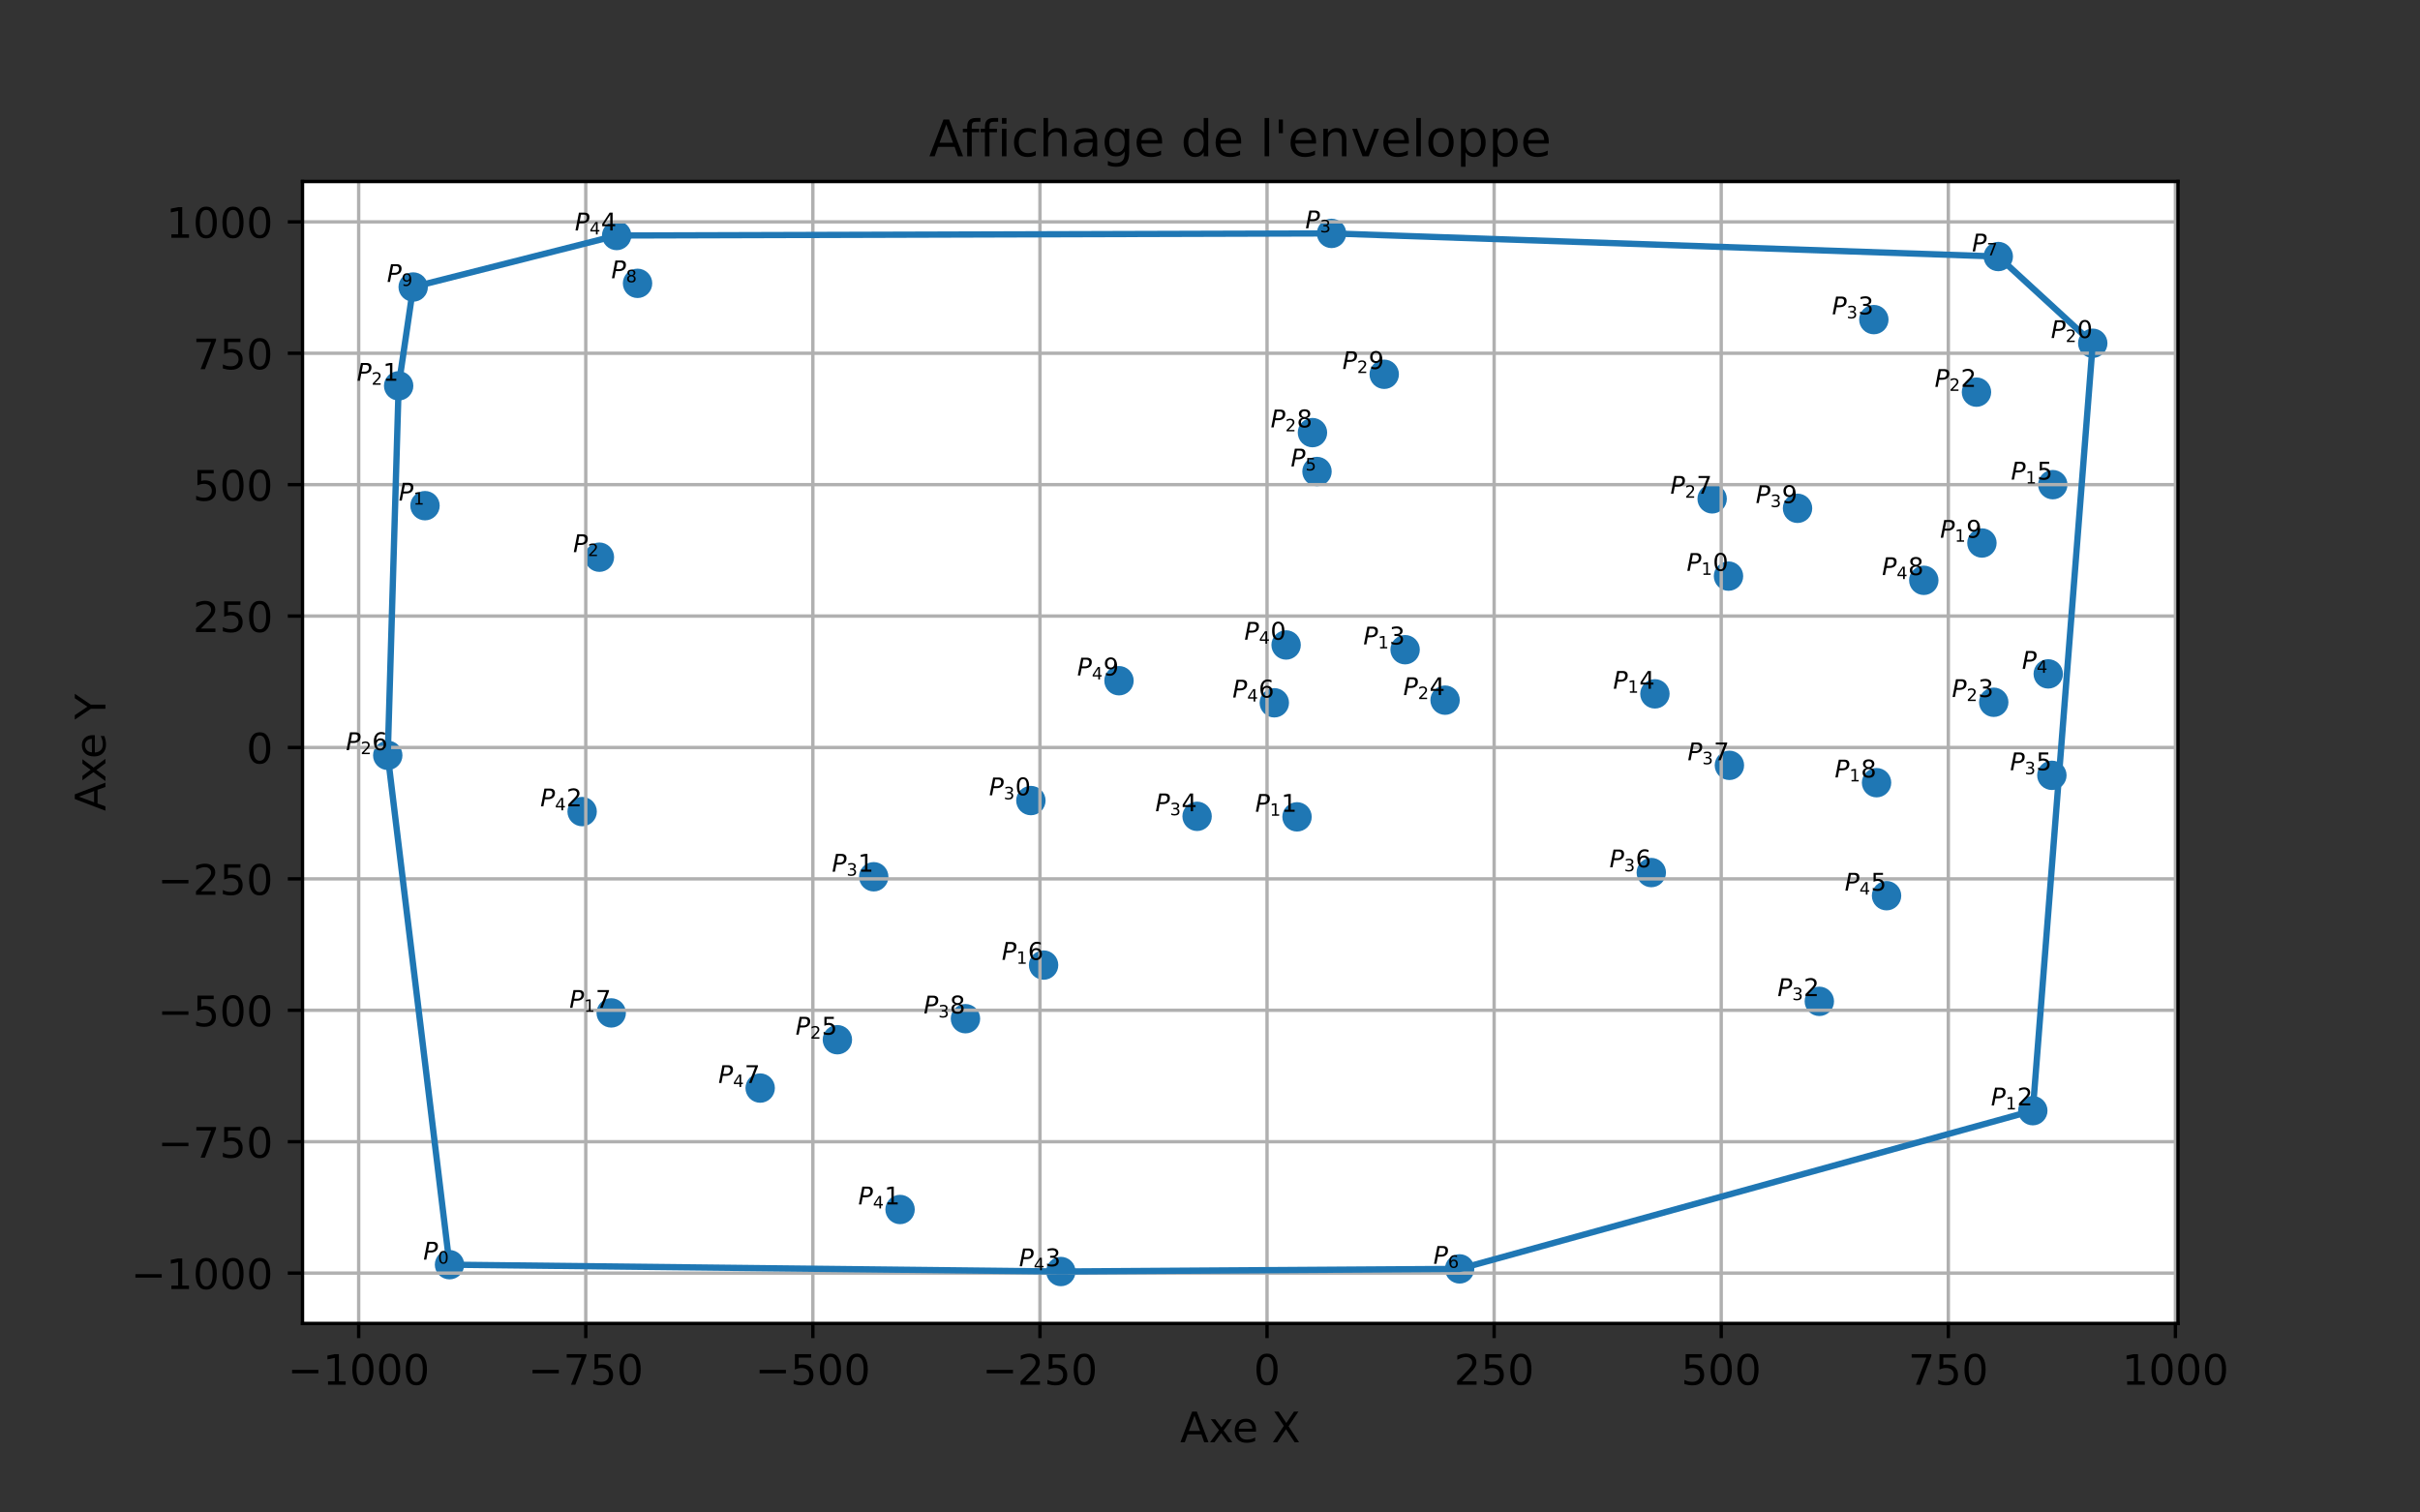 <?xml version="1.0" encoding="utf-8" standalone="no"?>
<!DOCTYPE svg PUBLIC "-//W3C//DTD SVG 1.1//EN"
  "http://www.w3.org/Graphics/SVG/1.1/DTD/svg11.dtd">
<!-- Created with matplotlib (https://matplotlib.org/) -->
<svg height="360pt" version="1.1" viewBox="0 0 576 360" width="576pt" xmlns="http://www.w3.org/2000/svg" xmlns:xlink="http://www.w3.org/1999/xlink">
 <rect x="0" y="0" width="576" height="360" fill="#333333" stroke="none"/>
 <defs>
  <style type="text/css">*{stroke-linecap:butt;stroke-linejoin:round;}</style>
 </defs>
 <g id="figure_1">
  <g id="patch_1">
   <path d="M 0 360 
L 576 360 
L 576 0 
L 0 0 
z
" style="fill:none;"/>
  </g>
  <g id="axes_1">
   <g id="patch_2">
    <path d="M 72 315 
L 518.4 315 
L 518.4 43.2 
L 72 43.2 
z
" style="fill:#ffffff;"/>
   </g>
   <g id="PathCollection_1">
    <defs>
     <path d="M 0 3 
C 0.796 3 1.559 2.684 2.121 2.121 
C 2.684 1.559 3 0.796 3 0 
C 3 -0.796 2.684 -1.559 2.121 -2.121 
C 1.559 -2.684 0.796 -3 0 -3 
C -0.796 -3 -1.559 -2.684 -2.121 -2.121 
C -2.684 -1.559 -3 -0.796 -3 0 
C -3 0.796 -2.684 1.559 -2.121 2.121 
C -1.559 2.684 -0.796 3 0 3 
z
" id="m8be57a207b" style="stroke:#1f77b4;"/>
    </defs>
    <g clip-path="url(#pe1156ca2f2)">
     <use style="fill:#1f77b4;stroke:#1f77b4;" x="106.993" xlink:href="#m8be57a207b" y="301.019"/>
     <use style="fill:#1f77b4;stroke:#1f77b4;" x="101.155" xlink:href="#m8be57a207b" y="120.361"/>
     <use style="fill:#1f77b4;stroke:#1f77b4;" x="142.667" xlink:href="#m8be57a207b" y="132.622"/>
     <use style="fill:#1f77b4;stroke:#1f77b4;" x="316.929" xlink:href="#m8be57a207b" y="55.555"/>
     <use style="fill:#1f77b4;stroke:#1f77b4;" x="487.515" xlink:href="#m8be57a207b" y="160.396"/>
     <use style="fill:#1f77b4;stroke:#1f77b4;" x="313.469" xlink:href="#m8be57a207b" y="112.229"/>
     <use style="fill:#1f77b4;stroke:#1f77b4;" x="347.414" xlink:href="#m8be57a207b" y="302.02"/>
     <use style="fill:#1f77b4;stroke:#1f77b4;" x="475.624" xlink:href="#m8be57a207b" y="61.059"/>
     <use style="fill:#1f77b4;stroke:#1f77b4;" x="151.747" xlink:href="#m8be57a207b" y="67.44"/>
     <use style="fill:#1f77b4;stroke:#1f77b4;" x="98.345" xlink:href="#m8be57a207b" y="68.316"/>
     <use style="fill:#1f77b4;stroke:#1f77b4;" x="411.411" xlink:href="#m8be57a207b" y="137.126"/>
     <use style="fill:#1f77b4;stroke:#1f77b4;" x="308.713" xlink:href="#m8be57a207b" y="194.426"/>
     <use style="fill:#1f77b4;stroke:#1f77b4;" x="483.84" xlink:href="#m8be57a207b" y="264.362"/>
     <use style="fill:#1f77b4;stroke:#1f77b4;" x="334.441" xlink:href="#m8be57a207b" y="154.641"/>
     <use style="fill:#1f77b4;stroke:#1f77b4;" x="393.898" xlink:href="#m8be57a207b" y="165.15"/>
     <use style="fill:#1f77b4;stroke:#1f77b4;" x="488.596" xlink:href="#m8be57a207b" y="115.357"/>
     <use style="fill:#1f77b4;stroke:#1f77b4;" x="248.391" xlink:href="#m8be57a207b" y="229.707"/>
     <use style="fill:#1f77b4;stroke:#1f77b4;" x="145.478" xlink:href="#m8be57a207b" y="241.092"/>
     <use style="fill:#1f77b4;stroke:#1f77b4;" x="446.652" xlink:href="#m8be57a207b" y="186.294"/>
     <use style="fill:#1f77b4;stroke:#1f77b4;" x="471.732" xlink:href="#m8be57a207b" y="129.244"/>
     <use style="fill:#1f77b4;stroke:#1f77b4;" x="498.109" xlink:href="#m8be57a207b" y="81.702"/>
     <use style="fill:#1f77b4;stroke:#1f77b4;" x="94.885" xlink:href="#m8be57a207b" y="91.836"/>
     <use style="fill:#1f77b4;stroke:#1f77b4;" x="470.435" xlink:href="#m8be57a207b" y="93.338"/>
     <use style="fill:#1f77b4;stroke:#1f77b4;" x="474.543" xlink:href="#m8be57a207b" y="167.152"/>
     <use style="fill:#1f77b4;stroke:#1f77b4;" x="343.954" xlink:href="#m8be57a207b" y="166.652"/>
     <use style="fill:#1f77b4;stroke:#1f77b4;" x="199.313" xlink:href="#m8be57a207b" y="247.472"/>
     <use style="fill:#1f77b4;stroke:#1f77b4;" x="92.291" xlink:href="#m8be57a207b" y="179.788"/>
     <use style="fill:#1f77b4;stroke:#1f77b4;" x="407.519" xlink:href="#m8be57a207b" y="118.735"/>
     <use style="fill:#1f77b4;stroke:#1f77b4;" x="312.388" xlink:href="#m8be57a207b" y="102.971"/>
     <use style="fill:#1f77b4;stroke:#1f77b4;" x="329.469" xlink:href="#m8be57a207b" y="89.084"/>
     <use style="fill:#1f77b4;stroke:#1f77b4;" x="245.365" xlink:href="#m8be57a207b" y="190.548"/>
     <use style="fill:#1f77b4;stroke:#1f77b4;" x="207.961" xlink:href="#m8be57a207b" y="208.688"/>
     <use style="fill:#1f77b4;stroke:#1f77b4;" x="433.031" xlink:href="#m8be57a207b" y="238.339"/>
     <use style="fill:#1f77b4;stroke:#1f77b4;" x="446.004" xlink:href="#m8be57a207b" y="76.072"/>
     <use style="fill:#1f77b4;stroke:#1f77b4;" x="284.93" xlink:href="#m8be57a207b" y="194.301"/>
     <use style="fill:#1f77b4;stroke:#1f77b4;" x="488.38" xlink:href="#m8be57a207b" y="184.542"/>
     <use style="fill:#1f77b4;stroke:#1f77b4;" x="393.033" xlink:href="#m8be57a207b" y="207.687"/>
     <use style="fill:#1f77b4;stroke:#1f77b4;" x="411.627" xlink:href="#m8be57a207b" y="182.165"/>
     <use style="fill:#1f77b4;stroke:#1f77b4;" x="229.798" xlink:href="#m8be57a207b" y="242.468"/>
     <use style="fill:#1f77b4;stroke:#1f77b4;" x="427.842" xlink:href="#m8be57a207b" y="120.987"/>
     <use style="fill:#1f77b4;stroke:#1f77b4;" x="306.118" xlink:href="#m8be57a207b" y="153.515"/>
     <use style="fill:#1f77b4;stroke:#1f77b4;" x="214.231" xlink:href="#m8be57a207b" y="287.883"/>
     <use style="fill:#1f77b4;stroke:#1f77b4;" x="138.559" xlink:href="#m8be57a207b" y="193.175"/>
     <use style="fill:#1f77b4;stroke:#1f77b4;" x="252.499" xlink:href="#m8be57a207b" y="302.645"/>
     <use style="fill:#1f77b4;stroke:#1f77b4;" x="146.775" xlink:href="#m8be57a207b" y="56.055"/>
     <use style="fill:#1f77b4;stroke:#1f77b4;" x="449.03" xlink:href="#m8be57a207b" y="213.192"/>
     <use style="fill:#1f77b4;stroke:#1f77b4;" x="303.308" xlink:href="#m8be57a207b" y="167.277"/>
     <use style="fill:#1f77b4;stroke:#1f77b4;" x="180.935" xlink:href="#m8be57a207b" y="258.982"/>
     <use style="fill:#1f77b4;stroke:#1f77b4;" x="457.895" xlink:href="#m8be57a207b" y="138.127"/>
     <use style="fill:#1f77b4;stroke:#1f77b4;" x="266.337" xlink:href="#m8be57a207b" y="162.023"/>
    </g>
   </g>
   <g id="matplotlib.axis_1">
    <g id="xtick_1">
     <g id="line2d_1">
      <path clip-path="url(#pe1156ca2f2)" d="M 85.372 315 
L 85.372 43.2 
" style="fill:none;stroke:#b0b0b0;stroke-linecap:square;stroke-width:0.8;"/>
     </g>
     <g id="line2d_2">
      <defs>
       <path d="M 0 0 
L 0 3.5 
" id="m6dca7501ff" style="stroke:#000000;stroke-width:0.8;"/>
      </defs>
      <g>
       <use style="stroke:#000000;stroke-width:0.8;" x="85.372" xlink:href="#m6dca7501ff" y="315"/>
      </g>
     </g>
     <g id="text_1">
      <!-- −1000 -->
      <g transform="translate(68.457 329.598)scale(0.1 -0.1)">
       <defs>
        <path d="M 10.594 35.5 
L 73.188 35.5 
L 73.188 27.203 
L 10.594 27.203 
z
" id="DejaVuSans-8722"/>
        <path d="M 12.406 8.297 
L 28.516 8.297 
L 28.516 63.922 
L 10.984 60.406 
L 10.984 69.391 
L 28.422 72.906 
L 38.281 72.906 
L 38.281 8.297 
L 54.391 8.297 
L 54.391 0 
L 12.406 0 
z
" id="DejaVuSans-49"/>
        <path d="M 31.781 66.406 
Q 24.172 66.406 20.328 58.906 
Q 16.5 51.422 16.5 36.375 
Q 16.5 21.391 20.328 13.891 
Q 24.172 6.391 31.781 6.391 
Q 39.453 6.391 43.281 13.891 
Q 47.125 21.391 47.125 36.375 
Q 47.125 51.422 43.281 58.906 
Q 39.453 66.406 31.781 66.406 
z
M 31.781 74.219 
Q 44.047 74.219 50.516 64.516 
Q 56.984 54.828 56.984 36.375 
Q 56.984 17.969 50.516 8.266 
Q 44.047 -1.422 31.781 -1.422 
Q 19.531 -1.422 13.062 8.266 
Q 6.594 17.969 6.594 36.375 
Q 6.594 54.828 13.062 64.516 
Q 19.531 74.219 31.781 74.219 
z
" id="DejaVuSans-48"/>
       </defs>
       <use xlink:href="#DejaVuSans-8722"/>
       <use x="83.789" xlink:href="#DejaVuSans-49"/>
       <use x="147.412" xlink:href="#DejaVuSans-48"/>
       <use x="211.035" xlink:href="#DejaVuSans-48"/>
       <use x="274.658" xlink:href="#DejaVuSans-48"/>
      </g>
     </g>
    </g>
    <g id="xtick_2">
     <g id="line2d_3">
      <path clip-path="url(#pe1156ca2f2)" d="M 139.424 315 
L 139.424 43.2 
" style="fill:none;stroke:#b0b0b0;stroke-linecap:square;stroke-width:0.8;"/>
     </g>
     <g id="line2d_4">
      <g>
       <use style="stroke:#000000;stroke-width:0.8;" x="139.424" xlink:href="#m6dca7501ff" y="315"/>
      </g>
     </g>
     <g id="text_2">
      <!-- −750 -->
      <g transform="translate(125.69 329.598)scale(0.1 -0.1)">
       <defs>
        <path d="M 8.203 72.906 
L 55.078 72.906 
L 55.078 68.703 
L 28.609 0 
L 18.312 0 
L 43.219 64.594 
L 8.203 64.594 
z
" id="DejaVuSans-55"/>
        <path d="M 10.797 72.906 
L 49.516 72.906 
L 49.516 64.594 
L 19.828 64.594 
L 19.828 46.734 
Q 21.969 47.469 24.109 47.828 
Q 26.266 48.188 28.422 48.188 
Q 40.625 48.188 47.75 41.5 
Q 54.891 34.812 54.891 23.391 
Q 54.891 11.625 47.562 5.094 
Q 40.234 -1.422 26.906 -1.422 
Q 22.312 -1.422 17.547 -0.641 
Q 12.797 0.141 7.719 1.703 
L 7.719 11.625 
Q 12.109 9.234 16.797 8.062 
Q 21.484 6.891 26.703 6.891 
Q 35.156 6.891 40.078 11.328 
Q 45.016 15.766 45.016 23.391 
Q 45.016 31 40.078 35.438 
Q 35.156 39.891 26.703 39.891 
Q 22.75 39.891 18.812 39.016 
Q 14.891 38.141 10.797 36.281 
z
" id="DejaVuSans-53"/>
       </defs>
       <use xlink:href="#DejaVuSans-8722"/>
       <use x="83.789" xlink:href="#DejaVuSans-55"/>
       <use x="147.412" xlink:href="#DejaVuSans-53"/>
       <use x="211.035" xlink:href="#DejaVuSans-48"/>
      </g>
     </g>
    </g>
    <g id="xtick_3">
     <g id="line2d_5">
      <path clip-path="url(#pe1156ca2f2)" d="M 193.475 315 
L 193.475 43.2 
" style="fill:none;stroke:#b0b0b0;stroke-linecap:square;stroke-width:0.8;"/>
     </g>
     <g id="line2d_6">
      <g>
       <use style="stroke:#000000;stroke-width:0.8;" x="193.475" xlink:href="#m6dca7501ff" y="315"/>
      </g>
     </g>
     <g id="text_3">
      <!-- −500 -->
      <g transform="translate(179.742 329.598)scale(0.1 -0.1)">
       <use xlink:href="#DejaVuSans-8722"/>
       <use x="83.789" xlink:href="#DejaVuSans-53"/>
       <use x="147.412" xlink:href="#DejaVuSans-48"/>
       <use x="211.035" xlink:href="#DejaVuSans-48"/>
      </g>
     </g>
    </g>
    <g id="xtick_4">
     <g id="line2d_7">
      <path clip-path="url(#pe1156ca2f2)" d="M 247.527 315 
L 247.527 43.2 
" style="fill:none;stroke:#b0b0b0;stroke-linecap:square;stroke-width:0.8;"/>
     </g>
     <g id="line2d_8">
      <g>
       <use style="stroke:#000000;stroke-width:0.8;" x="247.527" xlink:href="#m6dca7501ff" y="315"/>
      </g>
     </g>
     <g id="text_4">
      <!-- −250 -->
      <g transform="translate(233.793 329.598)scale(0.1 -0.1)">
       <defs>
        <path d="M 19.188 8.297 
L 53.609 8.297 
L 53.609 0 
L 7.328 0 
L 7.328 8.297 
Q 12.938 14.109 22.625 23.891 
Q 32.328 33.688 34.812 36.531 
Q 39.547 41.844 41.422 45.531 
Q 43.312 49.219 43.312 52.781 
Q 43.312 58.594 39.234 62.25 
Q 35.156 65.922 28.609 65.922 
Q 23.969 65.922 18.812 64.312 
Q 13.672 62.703 7.812 59.422 
L 7.812 69.391 
Q 13.766 71.781 18.938 73 
Q 24.125 74.219 28.422 74.219 
Q 39.75 74.219 46.484 68.547 
Q 53.219 62.891 53.219 53.422 
Q 53.219 48.922 51.531 44.891 
Q 49.859 40.875 45.406 35.406 
Q 44.188 33.984 37.641 27.219 
Q 31.109 20.453 19.188 8.297 
z
" id="DejaVuSans-50"/>
       </defs>
       <use xlink:href="#DejaVuSans-8722"/>
       <use x="83.789" xlink:href="#DejaVuSans-50"/>
       <use x="147.412" xlink:href="#DejaVuSans-53"/>
       <use x="211.035" xlink:href="#DejaVuSans-48"/>
      </g>
     </g>
    </g>
    <g id="xtick_5">
     <g id="line2d_9">
      <path clip-path="url(#pe1156ca2f2)" d="M 301.578 315 
L 301.578 43.2 
" style="fill:none;stroke:#b0b0b0;stroke-linecap:square;stroke-width:0.8;"/>
     </g>
     <g id="line2d_10">
      <g>
       <use style="stroke:#000000;stroke-width:0.8;" x="301.578" xlink:href="#m6dca7501ff" y="315"/>
      </g>
     </g>
     <g id="text_5">
      <!-- 0 -->
      <g transform="translate(298.397 329.598)scale(0.1 -0.1)">
       <use xlink:href="#DejaVuSans-48"/>
      </g>
     </g>
    </g>
    <g id="xtick_6">
     <g id="line2d_11">
      <path clip-path="url(#pe1156ca2f2)" d="M 355.63 315 
L 355.63 43.2 
" style="fill:none;stroke:#b0b0b0;stroke-linecap:square;stroke-width:0.8;"/>
     </g>
     <g id="line2d_12">
      <g>
       <use style="stroke:#000000;stroke-width:0.8;" x="355.63" xlink:href="#m6dca7501ff" y="315"/>
      </g>
     </g>
     <g id="text_6">
      <!-- 250 -->
      <g transform="translate(346.086 329.598)scale(0.1 -0.1)">
       <use xlink:href="#DejaVuSans-50"/>
       <use x="63.623" xlink:href="#DejaVuSans-53"/>
       <use x="127.246" xlink:href="#DejaVuSans-48"/>
      </g>
     </g>
    </g>
    <g id="xtick_7">
     <g id="line2d_13">
      <path clip-path="url(#pe1156ca2f2)" d="M 409.681 315 
L 409.681 43.2 
" style="fill:none;stroke:#b0b0b0;stroke-linecap:square;stroke-width:0.8;"/>
     </g>
     <g id="line2d_14">
      <g>
       <use style="stroke:#000000;stroke-width:0.8;" x="409.681" xlink:href="#m6dca7501ff" y="315"/>
      </g>
     </g>
     <g id="text_7">
      <!-- 500 -->
      <g transform="translate(400.137 329.598)scale(0.1 -0.1)">
       <use xlink:href="#DejaVuSans-53"/>
       <use x="63.623" xlink:href="#DejaVuSans-48"/>
       <use x="127.246" xlink:href="#DejaVuSans-48"/>
      </g>
     </g>
    </g>
    <g id="xtick_8">
     <g id="line2d_15">
      <path clip-path="url(#pe1156ca2f2)" d="M 463.732 315 
L 463.732 43.2 
" style="fill:none;stroke:#b0b0b0;stroke-linecap:square;stroke-width:0.8;"/>
     </g>
     <g id="line2d_16">
      <g>
       <use style="stroke:#000000;stroke-width:0.8;" x="463.732" xlink:href="#m6dca7501ff" y="315"/>
      </g>
     </g>
     <g id="text_8">
      <!-- 750 -->
      <g transform="translate(454.189 329.598)scale(0.1 -0.1)">
       <use xlink:href="#DejaVuSans-55"/>
       <use x="63.623" xlink:href="#DejaVuSans-53"/>
       <use x="127.246" xlink:href="#DejaVuSans-48"/>
      </g>
     </g>
    </g>
    <g id="xtick_9">
     <g id="line2d_17">
      <path clip-path="url(#pe1156ca2f2)" d="M 517.784 315 
L 517.784 43.2 
" style="fill:none;stroke:#b0b0b0;stroke-linecap:square;stroke-width:0.8;"/>
     </g>
     <g id="line2d_18">
      <g>
       <use style="stroke:#000000;stroke-width:0.8;" x="517.784" xlink:href="#m6dca7501ff" y="315"/>
      </g>
     </g>
     <g id="text_9">
      <!-- 1000 -->
      <g transform="translate(505.059 329.598)scale(0.1 -0.1)">
       <use xlink:href="#DejaVuSans-49"/>
       <use x="63.623" xlink:href="#DejaVuSans-48"/>
       <use x="127.246" xlink:href="#DejaVuSans-48"/>
       <use x="190.869" xlink:href="#DejaVuSans-48"/>
      </g>
     </g>
    </g>
    <g id="text_10">
     <!-- Axe X -->
     <g transform="translate(280.886 343.277)scale(0.1 -0.1)">
      <defs>
       <path d="M 34.188 63.188 
L 20.797 26.906 
L 47.609 26.906 
z
M 28.609 72.906 
L 39.797 72.906 
L 67.578 0 
L 57.328 0 
L 50.688 18.703 
L 17.828 18.703 
L 11.188 0 
L 0.781 0 
z
" id="DejaVuSans-65"/>
       <path d="M 54.891 54.688 
L 35.109 28.078 
L 55.906 0 
L 45.312 0 
L 29.391 21.484 
L 13.484 0 
L 2.875 0 
L 24.125 28.609 
L 4.688 54.688 
L 15.281 54.688 
L 29.781 35.203 
L 44.281 54.688 
z
" id="DejaVuSans-120"/>
       <path d="M 56.203 29.594 
L 56.203 25.203 
L 14.891 25.203 
Q 15.484 15.922 20.484 11.062 
Q 25.484 6.203 34.422 6.203 
Q 39.594 6.203 44.453 7.469 
Q 49.312 8.734 54.109 11.281 
L 54.109 2.781 
Q 49.266 0.734 44.188 -0.344 
Q 39.109 -1.422 33.891 -1.422 
Q 20.797 -1.422 13.156 6.188 
Q 5.516 13.812 5.516 26.812 
Q 5.516 40.234 12.766 48.109 
Q 20.016 56 32.328 56 
Q 43.359 56 49.781 48.891 
Q 56.203 41.797 56.203 29.594 
z
M 47.219 32.234 
Q 47.125 39.594 43.094 43.984 
Q 39.062 48.391 32.422 48.391 
Q 24.906 48.391 20.391 44.141 
Q 15.875 39.891 15.188 32.172 
z
" id="DejaVuSans-101"/>
       <path id="DejaVuSans-32"/>
       <path d="M 6.297 72.906 
L 16.891 72.906 
L 35.016 45.797 
L 53.219 72.906 
L 63.812 72.906 
L 40.375 37.891 
L 65.375 0 
L 54.781 0 
L 34.281 31 
L 13.625 0 
L 2.984 0 
L 29 38.922 
z
" id="DejaVuSans-88"/>
      </defs>
      <use xlink:href="#DejaVuSans-65"/>
      <use x="68.408" xlink:href="#DejaVuSans-120"/>
      <use x="124.463" xlink:href="#DejaVuSans-101"/>
      <use x="185.986" xlink:href="#DejaVuSans-32"/>
      <use x="217.773" xlink:href="#DejaVuSans-88"/>
     </g>
    </g>
   </g>
   <g id="matplotlib.axis_2">
    <g id="ytick_1">
     <g id="line2d_19">
      <path clip-path="url(#pe1156ca2f2)" d="M 72 303.021 
L 518.4 303.021 
" style="fill:none;stroke:#b0b0b0;stroke-linecap:square;stroke-width:0.8;"/>
     </g>
     <g id="line2d_20">
      <defs>
       <path d="M 0 0 
L -3.5 0 
" id="m07ab2cd251" style="stroke:#000000;stroke-width:0.8;"/>
      </defs>
      <g>
       <use style="stroke:#000000;stroke-width:0.8;" x="72" xlink:href="#m07ab2cd251" y="303.021"/>
      </g>
     </g>
     <g id="text_11">
      <!-- −1000 -->
      <g transform="translate(31.17 306.82)scale(0.1 -0.1)">
       <use xlink:href="#DejaVuSans-8722"/>
       <use x="83.789" xlink:href="#DejaVuSans-49"/>
       <use x="147.412" xlink:href="#DejaVuSans-48"/>
       <use x="211.035" xlink:href="#DejaVuSans-48"/>
       <use x="274.658" xlink:href="#DejaVuSans-48"/>
      </g>
     </g>
    </g>
    <g id="ytick_2">
     <g id="line2d_21">
      <path clip-path="url(#pe1156ca2f2)" d="M 72 271.743 
L 518.4 271.743 
" style="fill:none;stroke:#b0b0b0;stroke-linecap:square;stroke-width:0.8;"/>
     </g>
     <g id="line2d_22">
      <g>
       <use style="stroke:#000000;stroke-width:0.8;" x="72" xlink:href="#m07ab2cd251" y="271.743"/>
      </g>
     </g>
     <g id="text_12">
      <!-- −750 -->
      <g transform="translate(37.533 275.543)scale(0.1 -0.1)">
       <use xlink:href="#DejaVuSans-8722"/>
       <use x="83.789" xlink:href="#DejaVuSans-55"/>
       <use x="147.412" xlink:href="#DejaVuSans-53"/>
       <use x="211.035" xlink:href="#DejaVuSans-48"/>
      </g>
     </g>
    </g>
    <g id="ytick_3">
     <g id="line2d_23">
      <path clip-path="url(#pe1156ca2f2)" d="M 72 240.466 
L 518.4 240.466 
" style="fill:none;stroke:#b0b0b0;stroke-linecap:square;stroke-width:0.8;"/>
     </g>
     <g id="line2d_24">
      <g>
       <use style="stroke:#000000;stroke-width:0.8;" x="72" xlink:href="#m07ab2cd251" y="240.466"/>
      </g>
     </g>
     <g id="text_13">
      <!-- −500 -->
      <g transform="translate(37.533 244.265)scale(0.1 -0.1)">
       <use xlink:href="#DejaVuSans-8722"/>
       <use x="83.789" xlink:href="#DejaVuSans-53"/>
       <use x="147.412" xlink:href="#DejaVuSans-48"/>
       <use x="211.035" xlink:href="#DejaVuSans-48"/>
      </g>
     </g>
    </g>
    <g id="ytick_4">
     <g id="line2d_25">
      <path clip-path="url(#pe1156ca2f2)" d="M 72 209.189 
L 518.4 209.189 
" style="fill:none;stroke:#b0b0b0;stroke-linecap:square;stroke-width:0.8;"/>
     </g>
     <g id="line2d_26">
      <g>
       <use style="stroke:#000000;stroke-width:0.8;" x="72" xlink:href="#m07ab2cd251" y="209.189"/>
      </g>
     </g>
     <g id="text_14">
      <!-- −250 -->
      <g transform="translate(37.533 212.988)scale(0.1 -0.1)">
       <use xlink:href="#DejaVuSans-8722"/>
       <use x="83.789" xlink:href="#DejaVuSans-50"/>
       <use x="147.412" xlink:href="#DejaVuSans-53"/>
       <use x="211.035" xlink:href="#DejaVuSans-48"/>
      </g>
     </g>
    </g>
    <g id="ytick_5">
     <g id="line2d_27">
      <path clip-path="url(#pe1156ca2f2)" d="M 72 177.911 
L 518.4 177.911 
" style="fill:none;stroke:#b0b0b0;stroke-linecap:square;stroke-width:0.8;"/>
     </g>
     <g id="line2d_28">
      <g>
       <use style="stroke:#000000;stroke-width:0.8;" x="72" xlink:href="#m07ab2cd251" y="177.911"/>
      </g>
     </g>
     <g id="text_15">
      <!-- 0 -->
      <g transform="translate(58.638 181.711)scale(0.1 -0.1)">
       <use xlink:href="#DejaVuSans-48"/>
      </g>
     </g>
    </g>
    <g id="ytick_6">
     <g id="line2d_29">
      <path clip-path="url(#pe1156ca2f2)" d="M 72 146.634 
L 518.4 146.634 
" style="fill:none;stroke:#b0b0b0;stroke-linecap:square;stroke-width:0.8;"/>
     </g>
     <g id="line2d_30">
      <g>
       <use style="stroke:#000000;stroke-width:0.8;" x="72" xlink:href="#m07ab2cd251" y="146.634"/>
      </g>
     </g>
     <g id="text_16">
      <!-- 250 -->
      <g transform="translate(45.913 150.433)scale(0.1 -0.1)">
       <use xlink:href="#DejaVuSans-50"/>
       <use x="63.623" xlink:href="#DejaVuSans-53"/>
       <use x="127.246" xlink:href="#DejaVuSans-48"/>
      </g>
     </g>
    </g>
    <g id="ytick_7">
     <g id="line2d_31">
      <path clip-path="url(#pe1156ca2f2)" d="M 72 115.357 
L 518.4 115.357 
" style="fill:none;stroke:#b0b0b0;stroke-linecap:square;stroke-width:0.8;"/>
     </g>
     <g id="line2d_32">
      <g>
       <use style="stroke:#000000;stroke-width:0.8;" x="72" xlink:href="#m07ab2cd251" y="115.357"/>
      </g>
     </g>
     <g id="text_17">
      <!-- 500 -->
      <g transform="translate(45.913 119.156)scale(0.1 -0.1)">
       <use xlink:href="#DejaVuSans-53"/>
       <use x="63.623" xlink:href="#DejaVuSans-48"/>
       <use x="127.246" xlink:href="#DejaVuSans-48"/>
      </g>
     </g>
    </g>
    <g id="ytick_8">
     <g id="line2d_33">
      <path clip-path="url(#pe1156ca2f2)" d="M 72 84.079 
L 518.4 84.079 
" style="fill:none;stroke:#b0b0b0;stroke-linecap:square;stroke-width:0.8;"/>
     </g>
     <g id="line2d_34">
      <g>
       <use style="stroke:#000000;stroke-width:0.8;" x="72" xlink:href="#m07ab2cd251" y="84.079"/>
      </g>
     </g>
     <g id="text_18">
      <!-- 750 -->
      <g transform="translate(45.913 87.879)scale(0.1 -0.1)">
       <use xlink:href="#DejaVuSans-55"/>
       <use x="63.623" xlink:href="#DejaVuSans-53"/>
       <use x="127.246" xlink:href="#DejaVuSans-48"/>
      </g>
     </g>
    </g>
    <g id="ytick_9">
     <g id="line2d_35">
      <path clip-path="url(#pe1156ca2f2)" d="M 72 52.802 
L 518.4 52.802 
" style="fill:none;stroke:#b0b0b0;stroke-linecap:square;stroke-width:0.8;"/>
     </g>
     <g id="line2d_36">
      <g>
       <use style="stroke:#000000;stroke-width:0.8;" x="72" xlink:href="#m07ab2cd251" y="52.802"/>
      </g>
     </g>
     <g id="text_19">
      <!-- 1000 -->
      <g transform="translate(39.55 56.601)scale(0.1 -0.1)">
       <use xlink:href="#DejaVuSans-49"/>
       <use x="63.623" xlink:href="#DejaVuSans-48"/>
       <use x="127.246" xlink:href="#DejaVuSans-48"/>
       <use x="190.869" xlink:href="#DejaVuSans-48"/>
      </g>
     </g>
    </g>
    <g id="text_20">
     <!-- Axe Y -->
     <g transform="translate(25.091 193.043)rotate(-90)scale(0.1 -0.1)">
      <defs>
       <path d="M -0.203 72.906 
L 10.406 72.906 
L 30.609 42.922 
L 50.688 72.906 
L 61.281 72.906 
L 35.5 34.719 
L 35.5 0 
L 25.594 0 
L 25.594 34.719 
z
" id="DejaVuSans-89"/>
      </defs>
      <use xlink:href="#DejaVuSans-65"/>
      <use x="68.408" xlink:href="#DejaVuSans-120"/>
      <use x="124.463" xlink:href="#DejaVuSans-101"/>
      <use x="185.986" xlink:href="#DejaVuSans-32"/>
      <use x="217.773" xlink:href="#DejaVuSans-89"/>
     </g>
    </g>
   </g>
   <g id="line2d_37">
    <path clip-path="url(#pe1156ca2f2)" d="M 92.291 179.788 
L 106.993 301.019 
L 252.499 302.645 
L 347.414 302.02 
L 483.84 264.362 
L 498.109 81.702 
L 475.624 61.059 
L 316.929 55.555 
L 146.775 56.055 
L 98.345 68.316 
L 94.885 91.836 
L 92.291 179.788 
L 92.291 179.788 
" style="fill:none;stroke:#1f77b4;stroke-linecap:square;stroke-width:1.5;"/>
   </g>
   <g id="patch_3">
    <path d="M 72 315 
L 72 43.2 
" style="fill:none;stroke:#000000;stroke-linecap:square;stroke-linejoin:miter;stroke-width:0.8;"/>
   </g>
   <g id="patch_4">
    <path d="M 518.4 315 
L 518.4 43.2 
" style="fill:none;stroke:#000000;stroke-linecap:square;stroke-linejoin:miter;stroke-width:0.8;"/>
   </g>
   <g id="patch_5">
    <path d="M 72 315 
L 518.4 315 
" style="fill:none;stroke:#000000;stroke-linecap:square;stroke-linejoin:miter;stroke-width:0.8;"/>
   </g>
   <g id="patch_6">
    <path d="M 72 43.2 
L 518.4 43.2 
" style="fill:none;stroke:#000000;stroke-linecap:square;stroke-linejoin:miter;stroke-width:0.8;"/>
   </g>
   <g id="text_21">
    <!-- $P_0$ -->
    <g transform="translate(100.74 299.815)scale(0.058 -0.058)">
     <defs>
      <path d="M 16.891 72.906 
L 39.703 72.906 
Q 49.656 72.906 54.875 68.266 
Q 60.109 63.625 60.109 54.688 
Q 60.109 42.672 52.391 35.984 
Q 44.672 29.297 30.719 29.297 
L 18.312 29.297 
L 12.594 0 
L 2.688 0 
z
M 25.203 64.797 
L 19.922 37.406 
L 32.328 37.406 
Q 40.719 37.406 45.203 41.703 
Q 49.703 46 49.703 54 
Q 49.703 59.125 46.656 61.953 
Q 43.609 64.797 38.094 64.797 
z
" id="DejaVuSans-Oblique-80"/>
     </defs>
     <use transform="translate(0 0.094)" xlink:href="#DejaVuSans-Oblique-80"/>
     <use transform="translate(60.303 -16.312)scale(0.7)" xlink:href="#DejaVuSans-48"/>
    </g>
   </g>
   <g id="text_22">
    <!-- $P_1$ -->
    <g transform="translate(94.902 119.157)scale(0.058 -0.058)">
     <use transform="translate(0 0.094)" xlink:href="#DejaVuSans-Oblique-80"/>
     <use transform="translate(60.303 -16.312)scale(0.7)" xlink:href="#DejaVuSans-49"/>
    </g>
   </g>
   <g id="text_23">
    <!-- $P_2$ -->
    <g transform="translate(136.414 131.418)scale(0.058 -0.058)">
     <use transform="translate(0 0.094)" xlink:href="#DejaVuSans-Oblique-80"/>
     <use transform="translate(60.303 -16.312)scale(0.7)" xlink:href="#DejaVuSans-50"/>
    </g>
   </g>
   <g id="text_24">
    <!-- $P_3$ -->
    <g transform="translate(310.675 54.35)scale(0.058 -0.058)">
     <defs>
      <path d="M 40.578 39.312 
Q 47.656 37.797 51.625 33 
Q 55.609 28.219 55.609 21.188 
Q 55.609 10.406 48.188 4.484 
Q 40.766 -1.422 27.094 -1.422 
Q 22.516 -1.422 17.656 -0.516 
Q 12.797 0.391 7.625 2.203 
L 7.625 11.719 
Q 11.719 9.328 16.594 8.109 
Q 21.484 6.891 26.812 6.891 
Q 36.078 6.891 40.938 10.547 
Q 45.797 14.203 45.797 21.188 
Q 45.797 27.641 41.281 31.266 
Q 36.766 34.906 28.719 34.906 
L 20.219 34.906 
L 20.219 43.016 
L 29.109 43.016 
Q 36.375 43.016 40.234 45.922 
Q 44.094 48.828 44.094 54.297 
Q 44.094 59.906 40.109 62.906 
Q 36.141 65.922 28.719 65.922 
Q 24.656 65.922 20.016 65.031 
Q 15.375 64.156 9.812 62.312 
L 9.812 71.094 
Q 15.438 72.656 20.344 73.438 
Q 25.25 74.219 29.594 74.219 
Q 40.828 74.219 47.359 69.109 
Q 53.906 64.016 53.906 55.328 
Q 53.906 49.266 50.438 45.094 
Q 46.969 40.922 40.578 39.312 
z
" id="DejaVuSans-51"/>
     </defs>
     <use transform="translate(0 0.094)" xlink:href="#DejaVuSans-Oblique-80"/>
     <use transform="translate(60.303 -16.312)scale(0.7)" xlink:href="#DejaVuSans-51"/>
    </g>
   </g>
   <g id="text_25">
    <!-- $P_4$ -->
    <g transform="translate(481.262 159.192)scale(0.058 -0.058)">
     <defs>
      <path d="M 37.797 64.312 
L 12.891 25.391 
L 37.797 25.391 
z
M 35.203 72.906 
L 47.609 72.906 
L 47.609 25.391 
L 58.016 25.391 
L 58.016 17.188 
L 47.609 17.188 
L 47.609 0 
L 37.797 0 
L 37.797 17.188 
L 4.891 17.188 
L 4.891 26.703 
z
" id="DejaVuSans-52"/>
     </defs>
     <use transform="translate(0 0.094)" xlink:href="#DejaVuSans-Oblique-80"/>
     <use transform="translate(60.303 -16.312)scale(0.7)" xlink:href="#DejaVuSans-52"/>
    </g>
   </g>
   <g id="text_26">
    <!-- $P_5$ -->
    <g transform="translate(307.216 111.025)scale(0.058 -0.058)">
     <use transform="translate(0 0.094)" xlink:href="#DejaVuSans-Oblique-80"/>
     <use transform="translate(60.303 -16.312)scale(0.7)" xlink:href="#DejaVuSans-53"/>
    </g>
   </g>
   <g id="text_27">
    <!-- $P_6$ -->
    <g transform="translate(341.16 300.816)scale(0.058 -0.058)">
     <defs>
      <path d="M 33.016 40.375 
Q 26.375 40.375 22.484 35.828 
Q 18.609 31.297 18.609 23.391 
Q 18.609 15.531 22.484 10.953 
Q 26.375 6.391 33.016 6.391 
Q 39.656 6.391 43.531 10.953 
Q 47.406 15.531 47.406 23.391 
Q 47.406 31.297 43.531 35.828 
Q 39.656 40.375 33.016 40.375 
z
M 52.594 71.297 
L 52.594 62.312 
Q 48.875 64.062 45.094 64.984 
Q 41.312 65.922 37.594 65.922 
Q 27.828 65.922 22.672 59.328 
Q 17.531 52.734 16.797 39.406 
Q 19.672 43.656 24.016 45.922 
Q 28.375 48.188 33.594 48.188 
Q 44.578 48.188 50.953 41.516 
Q 57.328 34.859 57.328 23.391 
Q 57.328 12.156 50.688 5.359 
Q 44.047 -1.422 33.016 -1.422 
Q 20.359 -1.422 13.672 8.266 
Q 6.984 17.969 6.984 36.375 
Q 6.984 53.656 15.188 63.938 
Q 23.391 74.219 37.203 74.219 
Q 40.922 74.219 44.703 73.484 
Q 48.484 72.75 52.594 71.297 
z
" id="DejaVuSans-54"/>
     </defs>
     <use transform="translate(0 0.094)" xlink:href="#DejaVuSans-Oblique-80"/>
     <use transform="translate(60.303 -16.312)scale(0.7)" xlink:href="#DejaVuSans-54"/>
    </g>
   </g>
   <g id="text_28">
    <!-- $P_7$ -->
    <g transform="translate(469.37 59.855)scale(0.058 -0.058)">
     <use transform="translate(0 0.094)" xlink:href="#DejaVuSans-Oblique-80"/>
     <use transform="translate(60.303 -16.312)scale(0.7)" xlink:href="#DejaVuSans-55"/>
    </g>
   </g>
   <g id="text_29">
    <!-- $P_8$ -->
    <g transform="translate(145.494 66.236)scale(0.058 -0.058)">
     <defs>
      <path d="M 31.781 34.625 
Q 24.75 34.625 20.719 30.859 
Q 16.703 27.094 16.703 20.516 
Q 16.703 13.922 20.719 10.156 
Q 24.75 6.391 31.781 6.391 
Q 38.812 6.391 42.859 10.172 
Q 46.922 13.969 46.922 20.516 
Q 46.922 27.094 42.891 30.859 
Q 38.875 34.625 31.781 34.625 
z
M 21.922 38.812 
Q 15.578 40.375 12.031 44.719 
Q 8.5 49.078 8.5 55.328 
Q 8.5 64.062 14.719 69.141 
Q 20.953 74.219 31.781 74.219 
Q 42.672 74.219 48.875 69.141 
Q 55.078 64.062 55.078 55.328 
Q 55.078 49.078 51.531 44.719 
Q 48 40.375 41.703 38.812 
Q 48.828 37.156 52.797 32.312 
Q 56.781 27.484 56.781 20.516 
Q 56.781 9.906 50.312 4.234 
Q 43.844 -1.422 31.781 -1.422 
Q 19.734 -1.422 13.25 4.234 
Q 6.781 9.906 6.781 20.516 
Q 6.781 27.484 10.781 32.312 
Q 14.797 37.156 21.922 38.812 
z
M 18.312 54.391 
Q 18.312 48.734 21.844 45.562 
Q 25.391 42.391 31.781 42.391 
Q 38.141 42.391 41.719 45.562 
Q 45.312 48.734 45.312 54.391 
Q 45.312 60.062 41.719 63.234 
Q 38.141 66.406 31.781 66.406 
Q 25.391 66.406 21.844 63.234 
Q 18.312 60.062 18.312 54.391 
z
" id="DejaVuSans-56"/>
     </defs>
     <use transform="translate(0 0.094)" xlink:href="#DejaVuSans-Oblique-80"/>
     <use transform="translate(60.303 -16.312)scale(0.7)" xlink:href="#DejaVuSans-56"/>
    </g>
   </g>
   <g id="text_30">
    <!-- $P_9$ -->
    <g transform="translate(92.091 67.112)scale(0.058 -0.058)">
     <defs>
      <path d="M 10.984 1.516 
L 10.984 10.5 
Q 14.703 8.734 18.5 7.812 
Q 22.312 6.891 25.984 6.891 
Q 35.75 6.891 40.891 13.453 
Q 46.047 20.016 46.781 33.406 
Q 43.953 29.203 39.594 26.953 
Q 35.25 24.703 29.984 24.703 
Q 19.047 24.703 12.672 31.312 
Q 6.297 37.938 6.297 49.422 
Q 6.297 60.641 12.938 67.422 
Q 19.578 74.219 30.609 74.219 
Q 43.266 74.219 49.922 64.516 
Q 56.594 54.828 56.594 36.375 
Q 56.594 19.141 48.406 8.859 
Q 40.234 -1.422 26.422 -1.422 
Q 22.703 -1.422 18.891 -0.688 
Q 15.094 0.047 10.984 1.516 
z
M 30.609 32.422 
Q 37.25 32.422 41.125 36.953 
Q 45.016 41.5 45.016 49.422 
Q 45.016 57.281 41.125 61.844 
Q 37.25 66.406 30.609 66.406 
Q 23.969 66.406 20.094 61.844 
Q 16.219 57.281 16.219 49.422 
Q 16.219 41.5 20.094 36.953 
Q 23.969 32.422 30.609 32.422 
z
" id="DejaVuSans-57"/>
     </defs>
     <use transform="translate(0 0.094)" xlink:href="#DejaVuSans-Oblique-80"/>
     <use transform="translate(60.303 -16.312)scale(0.7)" xlink:href="#DejaVuSans-57"/>
    </g>
   </g>
   <g id="text_31">
    <!-- $P_10$ -->
    <g transform="translate(401.452 135.922)scale(0.058 -0.058)">
     <use transform="translate(0 0.781)" xlink:href="#DejaVuSans-Oblique-80"/>
     <use transform="translate(60.303 -15.625)scale(0.7)" xlink:href="#DejaVuSans-49"/>
     <use transform="translate(107.573 0.781)" xlink:href="#DejaVuSans-48"/>
    </g>
   </g>
   <g id="text_32">
    <!-- $P_11$ -->
    <g transform="translate(298.754 193.222)scale(0.058 -0.058)">
     <use transform="translate(0 0.094)" xlink:href="#DejaVuSans-Oblique-80"/>
     <use transform="translate(60.303 -16.312)scale(0.7)" xlink:href="#DejaVuSans-49"/>
     <use transform="translate(107.573 0.094)" xlink:href="#DejaVuSans-49"/>
    </g>
   </g>
   <g id="text_33">
    <!-- $P_12$ -->
    <g transform="translate(473.881 263.158)scale(0.058 -0.058)">
     <use transform="translate(0 0.781)" xlink:href="#DejaVuSans-Oblique-80"/>
     <use transform="translate(60.303 -15.625)scale(0.7)" xlink:href="#DejaVuSans-49"/>
     <use transform="translate(107.573 0.781)" xlink:href="#DejaVuSans-50"/>
    </g>
   </g>
   <g id="text_34">
    <!-- $P_13$ -->
    <g transform="translate(324.483 153.437)scale(0.058 -0.058)">
     <use transform="translate(0 0.781)" xlink:href="#DejaVuSans-Oblique-80"/>
     <use transform="translate(60.303 -15.625)scale(0.7)" xlink:href="#DejaVuSans-49"/>
     <use transform="translate(107.573 0.781)" xlink:href="#DejaVuSans-51"/>
    </g>
   </g>
   <g id="text_35">
    <!-- $P_14$ -->
    <g transform="translate(383.939 163.946)scale(0.058 -0.058)">
     <use transform="translate(0 0.094)" xlink:href="#DejaVuSans-Oblique-80"/>
     <use transform="translate(60.303 -16.312)scale(0.7)" xlink:href="#DejaVuSans-49"/>
     <use transform="translate(107.573 0.094)" xlink:href="#DejaVuSans-52"/>
    </g>
   </g>
   <g id="text_36">
    <!-- $P_15$ -->
    <g transform="translate(478.637 114.153)scale(0.058 -0.058)">
     <use transform="translate(0 0.094)" xlink:href="#DejaVuSans-Oblique-80"/>
     <use transform="translate(60.303 -16.312)scale(0.7)" xlink:href="#DejaVuSans-49"/>
     <use transform="translate(107.573 0.094)" xlink:href="#DejaVuSans-53"/>
    </g>
   </g>
   <g id="text_37">
    <!-- $P_16$ -->
    <g transform="translate(238.433 228.503)scale(0.058 -0.058)">
     <use transform="translate(0 0.781)" xlink:href="#DejaVuSans-Oblique-80"/>
     <use transform="translate(60.303 -15.625)scale(0.7)" xlink:href="#DejaVuSans-49"/>
     <use transform="translate(107.573 0.781)" xlink:href="#DejaVuSans-54"/>
    </g>
   </g>
   <g id="text_38">
    <!-- $P_17$ -->
    <g transform="translate(135.519 239.888)scale(0.058 -0.058)">
     <use transform="translate(0 0.094)" xlink:href="#DejaVuSans-Oblique-80"/>
     <use transform="translate(60.303 -16.312)scale(0.7)" xlink:href="#DejaVuSans-49"/>
     <use transform="translate(107.573 0.094)" xlink:href="#DejaVuSans-55"/>
    </g>
   </g>
   <g id="text_39">
    <!-- $P_18$ -->
    <g transform="translate(436.693 185.09)scale(0.058 -0.058)">
     <use transform="translate(0 0.781)" xlink:href="#DejaVuSans-Oblique-80"/>
     <use transform="translate(60.303 -15.625)scale(0.7)" xlink:href="#DejaVuSans-49"/>
     <use transform="translate(107.573 0.781)" xlink:href="#DejaVuSans-56"/>
    </g>
   </g>
   <g id="text_40">
    <!-- $P_19$ -->
    <g transform="translate(461.773 128.04)scale(0.058 -0.058)">
     <use transform="translate(0 0.781)" xlink:href="#DejaVuSans-Oblique-80"/>
     <use transform="translate(60.303 -15.625)scale(0.7)" xlink:href="#DejaVuSans-49"/>
     <use transform="translate(107.573 0.781)" xlink:href="#DejaVuSans-57"/>
    </g>
   </g>
   <g id="text_41">
    <!-- $P_20$ -->
    <g transform="translate(488.15 80.498)scale(0.058 -0.058)">
     <use transform="translate(0 0.781)" xlink:href="#DejaVuSans-Oblique-80"/>
     <use transform="translate(60.303 -15.625)scale(0.7)" xlink:href="#DejaVuSans-50"/>
     <use transform="translate(107.573 0.781)" xlink:href="#DejaVuSans-48"/>
    </g>
   </g>
   <g id="text_42">
    <!-- $P_21$ -->
    <g transform="translate(84.927 90.632)scale(0.058 -0.058)">
     <use transform="translate(0 0.094)" xlink:href="#DejaVuSans-Oblique-80"/>
     <use transform="translate(60.303 -16.312)scale(0.7)" xlink:href="#DejaVuSans-50"/>
     <use transform="translate(107.573 0.094)" xlink:href="#DejaVuSans-49"/>
    </g>
   </g>
   <g id="text_43">
    <!-- $P_22$ -->
    <g transform="translate(460.476 92.133)scale(0.058 -0.058)">
     <use transform="translate(0 0.781)" xlink:href="#DejaVuSans-Oblique-80"/>
     <use transform="translate(60.303 -15.625)scale(0.7)" xlink:href="#DejaVuSans-50"/>
     <use transform="translate(107.573 0.781)" xlink:href="#DejaVuSans-50"/>
    </g>
   </g>
   <g id="text_44">
    <!-- $P_23$ -->
    <g transform="translate(464.584 165.948)scale(0.058 -0.058)">
     <use transform="translate(0 0.781)" xlink:href="#DejaVuSans-Oblique-80"/>
     <use transform="translate(60.303 -15.625)scale(0.7)" xlink:href="#DejaVuSans-50"/>
     <use transform="translate(107.573 0.781)" xlink:href="#DejaVuSans-51"/>
    </g>
   </g>
   <g id="text_45">
    <!-- $P_24$ -->
    <g transform="translate(333.996 165.447)scale(0.058 -0.058)">
     <use transform="translate(0 0.094)" xlink:href="#DejaVuSans-Oblique-80"/>
     <use transform="translate(60.303 -16.312)scale(0.7)" xlink:href="#DejaVuSans-50"/>
     <use transform="translate(107.573 0.094)" xlink:href="#DejaVuSans-52"/>
    </g>
   </g>
   <g id="text_46">
    <!-- $P_25$ -->
    <g transform="translate(189.354 246.268)scale(0.058 -0.058)">
     <use transform="translate(0 0.094)" xlink:href="#DejaVuSans-Oblique-80"/>
     <use transform="translate(60.303 -16.312)scale(0.7)" xlink:href="#DejaVuSans-50"/>
     <use transform="translate(107.573 0.094)" xlink:href="#DejaVuSans-53"/>
    </g>
   </g>
   <g id="text_47">
    <!-- $P_26$ -->
    <g transform="translate(82.332 178.584)scale(0.058 -0.058)">
     <use transform="translate(0 0.781)" xlink:href="#DejaVuSans-Oblique-80"/>
     <use transform="translate(60.303 -15.625)scale(0.7)" xlink:href="#DejaVuSans-50"/>
     <use transform="translate(107.573 0.781)" xlink:href="#DejaVuSans-54"/>
    </g>
   </g>
   <g id="text_48">
    <!-- $P_27$ -->
    <g transform="translate(397.56 117.531)scale(0.058 -0.058)">
     <use transform="translate(0 0.094)" xlink:href="#DejaVuSans-Oblique-80"/>
     <use transform="translate(60.303 -16.312)scale(0.7)" xlink:href="#DejaVuSans-50"/>
     <use transform="translate(107.573 0.094)" xlink:href="#DejaVuSans-55"/>
    </g>
   </g>
   <g id="text_49">
    <!-- $P_28$ -->
    <g transform="translate(302.43 101.767)scale(0.058 -0.058)">
     <use transform="translate(0 0.781)" xlink:href="#DejaVuSans-Oblique-80"/>
     <use transform="translate(60.303 -15.625)scale(0.7)" xlink:href="#DejaVuSans-50"/>
     <use transform="translate(107.573 0.781)" xlink:href="#DejaVuSans-56"/>
    </g>
   </g>
   <g id="text_50">
    <!-- $P_29$ -->
    <g transform="translate(319.51 87.88)scale(0.058 -0.058)">
     <use transform="translate(0 0.781)" xlink:href="#DejaVuSans-Oblique-80"/>
     <use transform="translate(60.303 -15.625)scale(0.7)" xlink:href="#DejaVuSans-50"/>
     <use transform="translate(107.573 0.781)" xlink:href="#DejaVuSans-57"/>
    </g>
   </g>
   <g id="text_51">
    <!-- $P_30$ -->
    <g transform="translate(235.406 189.343)scale(0.058 -0.058)">
     <use transform="translate(0 0.781)" xlink:href="#DejaVuSans-Oblique-80"/>
     <use transform="translate(60.303 -15.625)scale(0.7)" xlink:href="#DejaVuSans-51"/>
     <use transform="translate(107.573 0.781)" xlink:href="#DejaVuSans-48"/>
    </g>
   </g>
   <g id="text_52">
    <!-- $P_31$ -->
    <g transform="translate(198.002 207.484)scale(0.058 -0.058)">
     <use transform="translate(0 0.094)" xlink:href="#DejaVuSans-Oblique-80"/>
     <use transform="translate(60.303 -16.312)scale(0.7)" xlink:href="#DejaVuSans-51"/>
     <use transform="translate(107.573 0.094)" xlink:href="#DejaVuSans-49"/>
    </g>
   </g>
   <g id="text_53">
    <!-- $P_32$ -->
    <g transform="translate(423.072 237.135)scale(0.058 -0.058)">
     <use transform="translate(0 0.781)" xlink:href="#DejaVuSans-Oblique-80"/>
     <use transform="translate(60.303 -15.625)scale(0.7)" xlink:href="#DejaVuSans-51"/>
     <use transform="translate(107.573 0.781)" xlink:href="#DejaVuSans-50"/>
    </g>
   </g>
   <g id="text_54">
    <!-- $P_33$ -->
    <g transform="translate(436.045 74.868)scale(0.058 -0.058)">
     <use transform="translate(0 0.781)" xlink:href="#DejaVuSans-Oblique-80"/>
     <use transform="translate(60.303 -15.625)scale(0.7)" xlink:href="#DejaVuSans-51"/>
     <use transform="translate(107.573 0.781)" xlink:href="#DejaVuSans-51"/>
    </g>
   </g>
   <g id="text_55">
    <!-- $P_34$ -->
    <g transform="translate(274.971 193.097)scale(0.058 -0.058)">
     <use transform="translate(0 0.094)" xlink:href="#DejaVuSans-Oblique-80"/>
     <use transform="translate(60.303 -16.312)scale(0.7)" xlink:href="#DejaVuSans-51"/>
     <use transform="translate(107.573 0.094)" xlink:href="#DejaVuSans-52"/>
    </g>
   </g>
   <g id="text_56">
    <!-- $P_35$ -->
    <g transform="translate(478.421 183.338)scale(0.058 -0.058)">
     <use transform="translate(0 0.094)" xlink:href="#DejaVuSans-Oblique-80"/>
     <use transform="translate(60.303 -16.312)scale(0.7)" xlink:href="#DejaVuSans-51"/>
     <use transform="translate(107.573 0.094)" xlink:href="#DejaVuSans-53"/>
    </g>
   </g>
   <g id="text_57">
    <!-- $P_36$ -->
    <g transform="translate(383.074 206.483)scale(0.058 -0.058)">
     <use transform="translate(0 0.781)" xlink:href="#DejaVuSans-Oblique-80"/>
     <use transform="translate(60.303 -15.625)scale(0.7)" xlink:href="#DejaVuSans-51"/>
     <use transform="translate(107.573 0.781)" xlink:href="#DejaVuSans-54"/>
    </g>
   </g>
   <g id="text_58">
    <!-- $P_37$ -->
    <g transform="translate(401.668 180.961)scale(0.058 -0.058)">
     <use transform="translate(0 0.094)" xlink:href="#DejaVuSans-Oblique-80"/>
     <use transform="translate(60.303 -16.312)scale(0.7)" xlink:href="#DejaVuSans-51"/>
     <use transform="translate(107.573 0.094)" xlink:href="#DejaVuSans-55"/>
    </g>
   </g>
   <g id="text_59">
    <!-- $P_38$ -->
    <g transform="translate(219.839 241.264)scale(0.058 -0.058)">
     <use transform="translate(0 0.781)" xlink:href="#DejaVuSans-Oblique-80"/>
     <use transform="translate(60.303 -15.625)scale(0.7)" xlink:href="#DejaVuSans-51"/>
     <use transform="translate(107.573 0.781)" xlink:href="#DejaVuSans-56"/>
    </g>
   </g>
   <g id="text_60">
    <!-- $P_39$ -->
    <g transform="translate(417.883 119.783)scale(0.058 -0.058)">
     <use transform="translate(0 0.781)" xlink:href="#DejaVuSans-Oblique-80"/>
     <use transform="translate(60.303 -15.625)scale(0.7)" xlink:href="#DejaVuSans-51"/>
     <use transform="translate(107.573 0.781)" xlink:href="#DejaVuSans-57"/>
    </g>
   </g>
   <g id="text_61">
    <!-- $P_40$ -->
    <g transform="translate(296.16 152.311)scale(0.058 -0.058)">
     <use transform="translate(0 0.781)" xlink:href="#DejaVuSans-Oblique-80"/>
     <use transform="translate(60.303 -15.625)scale(0.7)" xlink:href="#DejaVuSans-52"/>
     <use transform="translate(107.573 0.781)" xlink:href="#DejaVuSans-48"/>
    </g>
   </g>
   <g id="text_62">
    <!-- $P_41$ -->
    <g transform="translate(204.272 286.678)scale(0.058 -0.058)">
     <use transform="translate(0 0.094)" xlink:href="#DejaVuSans-Oblique-80"/>
     <use transform="translate(60.303 -16.312)scale(0.7)" xlink:href="#DejaVuSans-52"/>
     <use transform="translate(107.573 0.094)" xlink:href="#DejaVuSans-49"/>
    </g>
   </g>
   <g id="text_63">
    <!-- $P_42$ -->
    <g transform="translate(128.6 191.971)scale(0.058 -0.058)">
     <use transform="translate(0 0.781)" xlink:href="#DejaVuSans-Oblique-80"/>
     <use transform="translate(60.303 -15.625)scale(0.7)" xlink:href="#DejaVuSans-52"/>
     <use transform="translate(107.573 0.781)" xlink:href="#DejaVuSans-50"/>
    </g>
   </g>
   <g id="text_64">
    <!-- $P_43$ -->
    <g transform="translate(242.541 301.441)scale(0.058 -0.058)">
     <use transform="translate(0 0.781)" xlink:href="#DejaVuSans-Oblique-80"/>
     <use transform="translate(60.303 -15.625)scale(0.7)" xlink:href="#DejaVuSans-52"/>
     <use transform="translate(107.573 0.781)" xlink:href="#DejaVuSans-51"/>
    </g>
   </g>
   <g id="text_65">
    <!-- $P_44$ -->
    <g transform="translate(136.816 54.851)scale(0.058 -0.058)">
     <use transform="translate(0 0.094)" xlink:href="#DejaVuSans-Oblique-80"/>
     <use transform="translate(60.303 -16.312)scale(0.7)" xlink:href="#DejaVuSans-52"/>
     <use transform="translate(107.573 0.094)" xlink:href="#DejaVuSans-52"/>
    </g>
   </g>
   <g id="text_66">
    <!-- $P_45$ -->
    <g transform="translate(439.072 211.988)scale(0.058 -0.058)">
     <use transform="translate(0 0.094)" xlink:href="#DejaVuSans-Oblique-80"/>
     <use transform="translate(60.303 -16.312)scale(0.7)" xlink:href="#DejaVuSans-52"/>
     <use transform="translate(107.573 0.094)" xlink:href="#DejaVuSans-53"/>
    </g>
   </g>
   <g id="text_67">
    <!-- $P_46$ -->
    <g transform="translate(293.349 166.073)scale(0.058 -0.058)">
     <use transform="translate(0 0.781)" xlink:href="#DejaVuSans-Oblique-80"/>
     <use transform="translate(60.303 -15.625)scale(0.7)" xlink:href="#DejaVuSans-52"/>
     <use transform="translate(107.573 0.781)" xlink:href="#DejaVuSans-54"/>
    </g>
   </g>
   <g id="text_68">
    <!-- $P_47$ -->
    <g transform="translate(170.976 257.778)scale(0.058 -0.058)">
     <use transform="translate(0 0.094)" xlink:href="#DejaVuSans-Oblique-80"/>
     <use transform="translate(60.303 -16.312)scale(0.7)" xlink:href="#DejaVuSans-52"/>
     <use transform="translate(107.573 0.094)" xlink:href="#DejaVuSans-55"/>
    </g>
   </g>
   <g id="text_69">
    <!-- $P_48$ -->
    <g transform="translate(447.936 136.923)scale(0.058 -0.058)">
     <use transform="translate(0 0.781)" xlink:href="#DejaVuSans-Oblique-80"/>
     <use transform="translate(60.303 -15.625)scale(0.7)" xlink:href="#DejaVuSans-52"/>
     <use transform="translate(107.573 0.781)" xlink:href="#DejaVuSans-56"/>
    </g>
   </g>
   <g id="text_70">
    <!-- $P_49$ -->
    <g transform="translate(256.378 160.818)scale(0.058 -0.058)">
     <use transform="translate(0 0.781)" xlink:href="#DejaVuSans-Oblique-80"/>
     <use transform="translate(60.303 -15.625)scale(0.7)" xlink:href="#DejaVuSans-52"/>
     <use transform="translate(107.573 0.781)" xlink:href="#DejaVuSans-57"/>
    </g>
   </g>
   <g id="text_71">
    <!-- Affichage de l'enveloppe -->
    <g transform="translate(221.126 37.2)scale(0.12 -0.12)">
     <defs>
      <path d="M 37.109 75.984 
L 37.109 68.5 
L 28.516 68.5 
Q 23.688 68.5 21.797 66.547 
Q 19.922 64.594 19.922 59.516 
L 19.922 54.688 
L 34.719 54.688 
L 34.719 47.703 
L 19.922 47.703 
L 19.922 0 
L 10.891 0 
L 10.891 47.703 
L 2.297 47.703 
L 2.297 54.688 
L 10.891 54.688 
L 10.891 58.5 
Q 10.891 67.625 15.141 71.797 
Q 19.391 75.984 28.609 75.984 
z
" id="DejaVuSans-102"/>
      <path d="M 9.422 54.688 
L 18.406 54.688 
L 18.406 0 
L 9.422 0 
z
M 9.422 75.984 
L 18.406 75.984 
L 18.406 64.594 
L 9.422 64.594 
z
" id="DejaVuSans-105"/>
      <path d="M 48.781 52.594 
L 48.781 44.188 
Q 44.969 46.297 41.141 47.344 
Q 37.312 48.391 33.406 48.391 
Q 24.656 48.391 19.812 42.844 
Q 14.984 37.312 14.984 27.297 
Q 14.984 17.281 19.812 11.734 
Q 24.656 6.203 33.406 6.203 
Q 37.312 6.203 41.141 7.25 
Q 44.969 8.297 48.781 10.406 
L 48.781 2.094 
Q 45.016 0.344 40.984 -0.531 
Q 36.969 -1.422 32.422 -1.422 
Q 20.062 -1.422 12.781 6.344 
Q 5.516 14.109 5.516 27.297 
Q 5.516 40.672 12.859 48.328 
Q 20.219 56 33.016 56 
Q 37.156 56 41.109 55.141 
Q 45.062 54.297 48.781 52.594 
z
" id="DejaVuSans-99"/>
      <path d="M 54.891 33.016 
L 54.891 0 
L 45.906 0 
L 45.906 32.719 
Q 45.906 40.484 42.875 44.328 
Q 39.844 48.188 33.797 48.188 
Q 26.516 48.188 22.312 43.547 
Q 18.109 38.922 18.109 30.906 
L 18.109 0 
L 9.078 0 
L 9.078 75.984 
L 18.109 75.984 
L 18.109 46.188 
Q 21.344 51.125 25.703 53.562 
Q 30.078 56 35.797 56 
Q 45.219 56 50.047 50.172 
Q 54.891 44.344 54.891 33.016 
z
" id="DejaVuSans-104"/>
      <path d="M 34.281 27.484 
Q 23.391 27.484 19.188 25 
Q 14.984 22.516 14.984 16.5 
Q 14.984 11.719 18.141 8.906 
Q 21.297 6.109 26.703 6.109 
Q 34.188 6.109 38.703 11.406 
Q 43.219 16.703 43.219 25.484 
L 43.219 27.484 
z
M 52.203 31.203 
L 52.203 0 
L 43.219 0 
L 43.219 8.297 
Q 40.141 3.328 35.547 0.953 
Q 30.953 -1.422 24.312 -1.422 
Q 15.922 -1.422 10.953 3.297 
Q 6 8.016 6 15.922 
Q 6 25.141 12.172 29.828 
Q 18.359 34.516 30.609 34.516 
L 43.219 34.516 
L 43.219 35.406 
Q 43.219 41.609 39.141 45 
Q 35.062 48.391 27.688 48.391 
Q 23 48.391 18.547 47.266 
Q 14.109 46.141 10.016 43.891 
L 10.016 52.203 
Q 14.938 54.109 19.578 55.047 
Q 24.219 56 28.609 56 
Q 40.484 56 46.344 49.844 
Q 52.203 43.703 52.203 31.203 
z
" id="DejaVuSans-97"/>
      <path d="M 45.406 27.984 
Q 45.406 37.75 41.375 43.109 
Q 37.359 48.484 30.078 48.484 
Q 22.859 48.484 18.828 43.109 
Q 14.797 37.75 14.797 27.984 
Q 14.797 18.266 18.828 12.891 
Q 22.859 7.516 30.078 7.516 
Q 37.359 7.516 41.375 12.891 
Q 45.406 18.266 45.406 27.984 
z
M 54.391 6.781 
Q 54.391 -7.172 48.188 -13.984 
Q 42 -20.797 29.203 -20.797 
Q 24.469 -20.797 20.266 -20.094 
Q 16.062 -19.391 12.109 -17.922 
L 12.109 -9.188 
Q 16.062 -11.328 19.922 -12.344 
Q 23.781 -13.375 27.781 -13.375 
Q 36.625 -13.375 41.016 -8.766 
Q 45.406 -4.156 45.406 5.172 
L 45.406 9.625 
Q 42.625 4.781 38.281 2.391 
Q 33.938 0 27.875 0 
Q 17.828 0 11.672 7.656 
Q 5.516 15.328 5.516 27.984 
Q 5.516 40.672 11.672 48.328 
Q 17.828 56 27.875 56 
Q 33.938 56 38.281 53.609 
Q 42.625 51.219 45.406 46.391 
L 45.406 54.688 
L 54.391 54.688 
z
" id="DejaVuSans-103"/>
      <path d="M 45.406 46.391 
L 45.406 75.984 
L 54.391 75.984 
L 54.391 0 
L 45.406 0 
L 45.406 8.203 
Q 42.578 3.328 38.25 0.953 
Q 33.938 -1.422 27.875 -1.422 
Q 17.969 -1.422 11.734 6.484 
Q 5.516 14.406 5.516 27.297 
Q 5.516 40.188 11.734 48.094 
Q 17.969 56 27.875 56 
Q 33.938 56 38.25 53.625 
Q 42.578 51.266 45.406 46.391 
z
M 14.797 27.297 
Q 14.797 17.391 18.875 11.75 
Q 22.953 6.109 30.078 6.109 
Q 37.203 6.109 41.297 11.75 
Q 45.406 17.391 45.406 27.297 
Q 45.406 37.203 41.297 42.844 
Q 37.203 48.484 30.078 48.484 
Q 22.953 48.484 18.875 42.844 
Q 14.797 37.203 14.797 27.297 
z
" id="DejaVuSans-100"/>
      <path d="M 9.422 75.984 
L 18.406 75.984 
L 18.406 0 
L 9.422 0 
z
" id="DejaVuSans-108"/>
      <path d="M 17.922 72.906 
L 17.922 45.797 
L 9.625 45.797 
L 9.625 72.906 
z
" id="DejaVuSans-39"/>
      <path d="M 54.891 33.016 
L 54.891 0 
L 45.906 0 
L 45.906 32.719 
Q 45.906 40.484 42.875 44.328 
Q 39.844 48.188 33.797 48.188 
Q 26.516 48.188 22.312 43.547 
Q 18.109 38.922 18.109 30.906 
L 18.109 0 
L 9.078 0 
L 9.078 54.688 
L 18.109 54.688 
L 18.109 46.188 
Q 21.344 51.125 25.703 53.562 
Q 30.078 56 35.797 56 
Q 45.219 56 50.047 50.172 
Q 54.891 44.344 54.891 33.016 
z
" id="DejaVuSans-110"/>
      <path d="M 2.984 54.688 
L 12.5 54.688 
L 29.594 8.797 
L 46.688 54.688 
L 56.203 54.688 
L 35.688 0 
L 23.484 0 
z
" id="DejaVuSans-118"/>
      <path d="M 30.609 48.391 
Q 23.391 48.391 19.188 42.75 
Q 14.984 37.109 14.984 27.297 
Q 14.984 17.484 19.156 11.844 
Q 23.344 6.203 30.609 6.203 
Q 37.797 6.203 41.984 11.859 
Q 46.188 17.531 46.188 27.297 
Q 46.188 37.016 41.984 42.703 
Q 37.797 48.391 30.609 48.391 
z
M 30.609 56 
Q 42.328 56 49.016 48.375 
Q 55.719 40.766 55.719 27.297 
Q 55.719 13.875 49.016 6.219 
Q 42.328 -1.422 30.609 -1.422 
Q 18.844 -1.422 12.172 6.219 
Q 5.516 13.875 5.516 27.297 
Q 5.516 40.766 12.172 48.375 
Q 18.844 56 30.609 56 
z
" id="DejaVuSans-111"/>
      <path d="M 18.109 8.203 
L 18.109 -20.797 
L 9.078 -20.797 
L 9.078 54.688 
L 18.109 54.688 
L 18.109 46.391 
Q 20.953 51.266 25.266 53.625 
Q 29.594 56 35.594 56 
Q 45.562 56 51.781 48.094 
Q 58.016 40.188 58.016 27.297 
Q 58.016 14.406 51.781 6.484 
Q 45.562 -1.422 35.594 -1.422 
Q 29.594 -1.422 25.266 0.953 
Q 20.953 3.328 18.109 8.203 
z
M 48.688 27.297 
Q 48.688 37.203 44.609 42.844 
Q 40.531 48.484 33.406 48.484 
Q 26.266 48.484 22.188 42.844 
Q 18.109 37.203 18.109 27.297 
Q 18.109 17.391 22.188 11.75 
Q 26.266 6.109 33.406 6.109 
Q 40.531 6.109 44.609 11.75 
Q 48.688 17.391 48.688 27.297 
z
" id="DejaVuSans-112"/>
     </defs>
     <use xlink:href="#DejaVuSans-65"/>
     <use x="64.783" xlink:href="#DejaVuSans-102"/>
     <use x="99.988" xlink:href="#DejaVuSans-102"/>
     <use x="135.193" xlink:href="#DejaVuSans-105"/>
     <use x="162.977" xlink:href="#DejaVuSans-99"/>
     <use x="217.957" xlink:href="#DejaVuSans-104"/>
     <use x="281.336" xlink:href="#DejaVuSans-97"/>
     <use x="342.615" xlink:href="#DejaVuSans-103"/>
     <use x="406.092" xlink:href="#DejaVuSans-101"/>
     <use x="467.615" xlink:href="#DejaVuSans-32"/>
     <use x="499.402" xlink:href="#DejaVuSans-100"/>
     <use x="562.879" xlink:href="#DejaVuSans-101"/>
     <use x="624.402" xlink:href="#DejaVuSans-32"/>
     <use x="656.189" xlink:href="#DejaVuSans-108"/>
     <use x="683.973" xlink:href="#DejaVuSans-39"/>
     <use x="711.463" xlink:href="#DejaVuSans-101"/>
     <use x="772.986" xlink:href="#DejaVuSans-110"/>
     <use x="836.365" xlink:href="#DejaVuSans-118"/>
     <use x="895.545" xlink:href="#DejaVuSans-101"/>
     <use x="957.068" xlink:href="#DejaVuSans-108"/>
     <use x="984.852" xlink:href="#DejaVuSans-111"/>
     <use x="1046.033" xlink:href="#DejaVuSans-112"/>
     <use x="1109.51" xlink:href="#DejaVuSans-112"/>
     <use x="1172.986" xlink:href="#DejaVuSans-101"/>
    </g>
   </g>
  </g>
 </g>
 <defs>
  <clipPath id="pe1156ca2f2">
   <rect height="271.8" width="446.4" x="72" y="43.2"/>
  </clipPath>
 </defs>
</svg>
